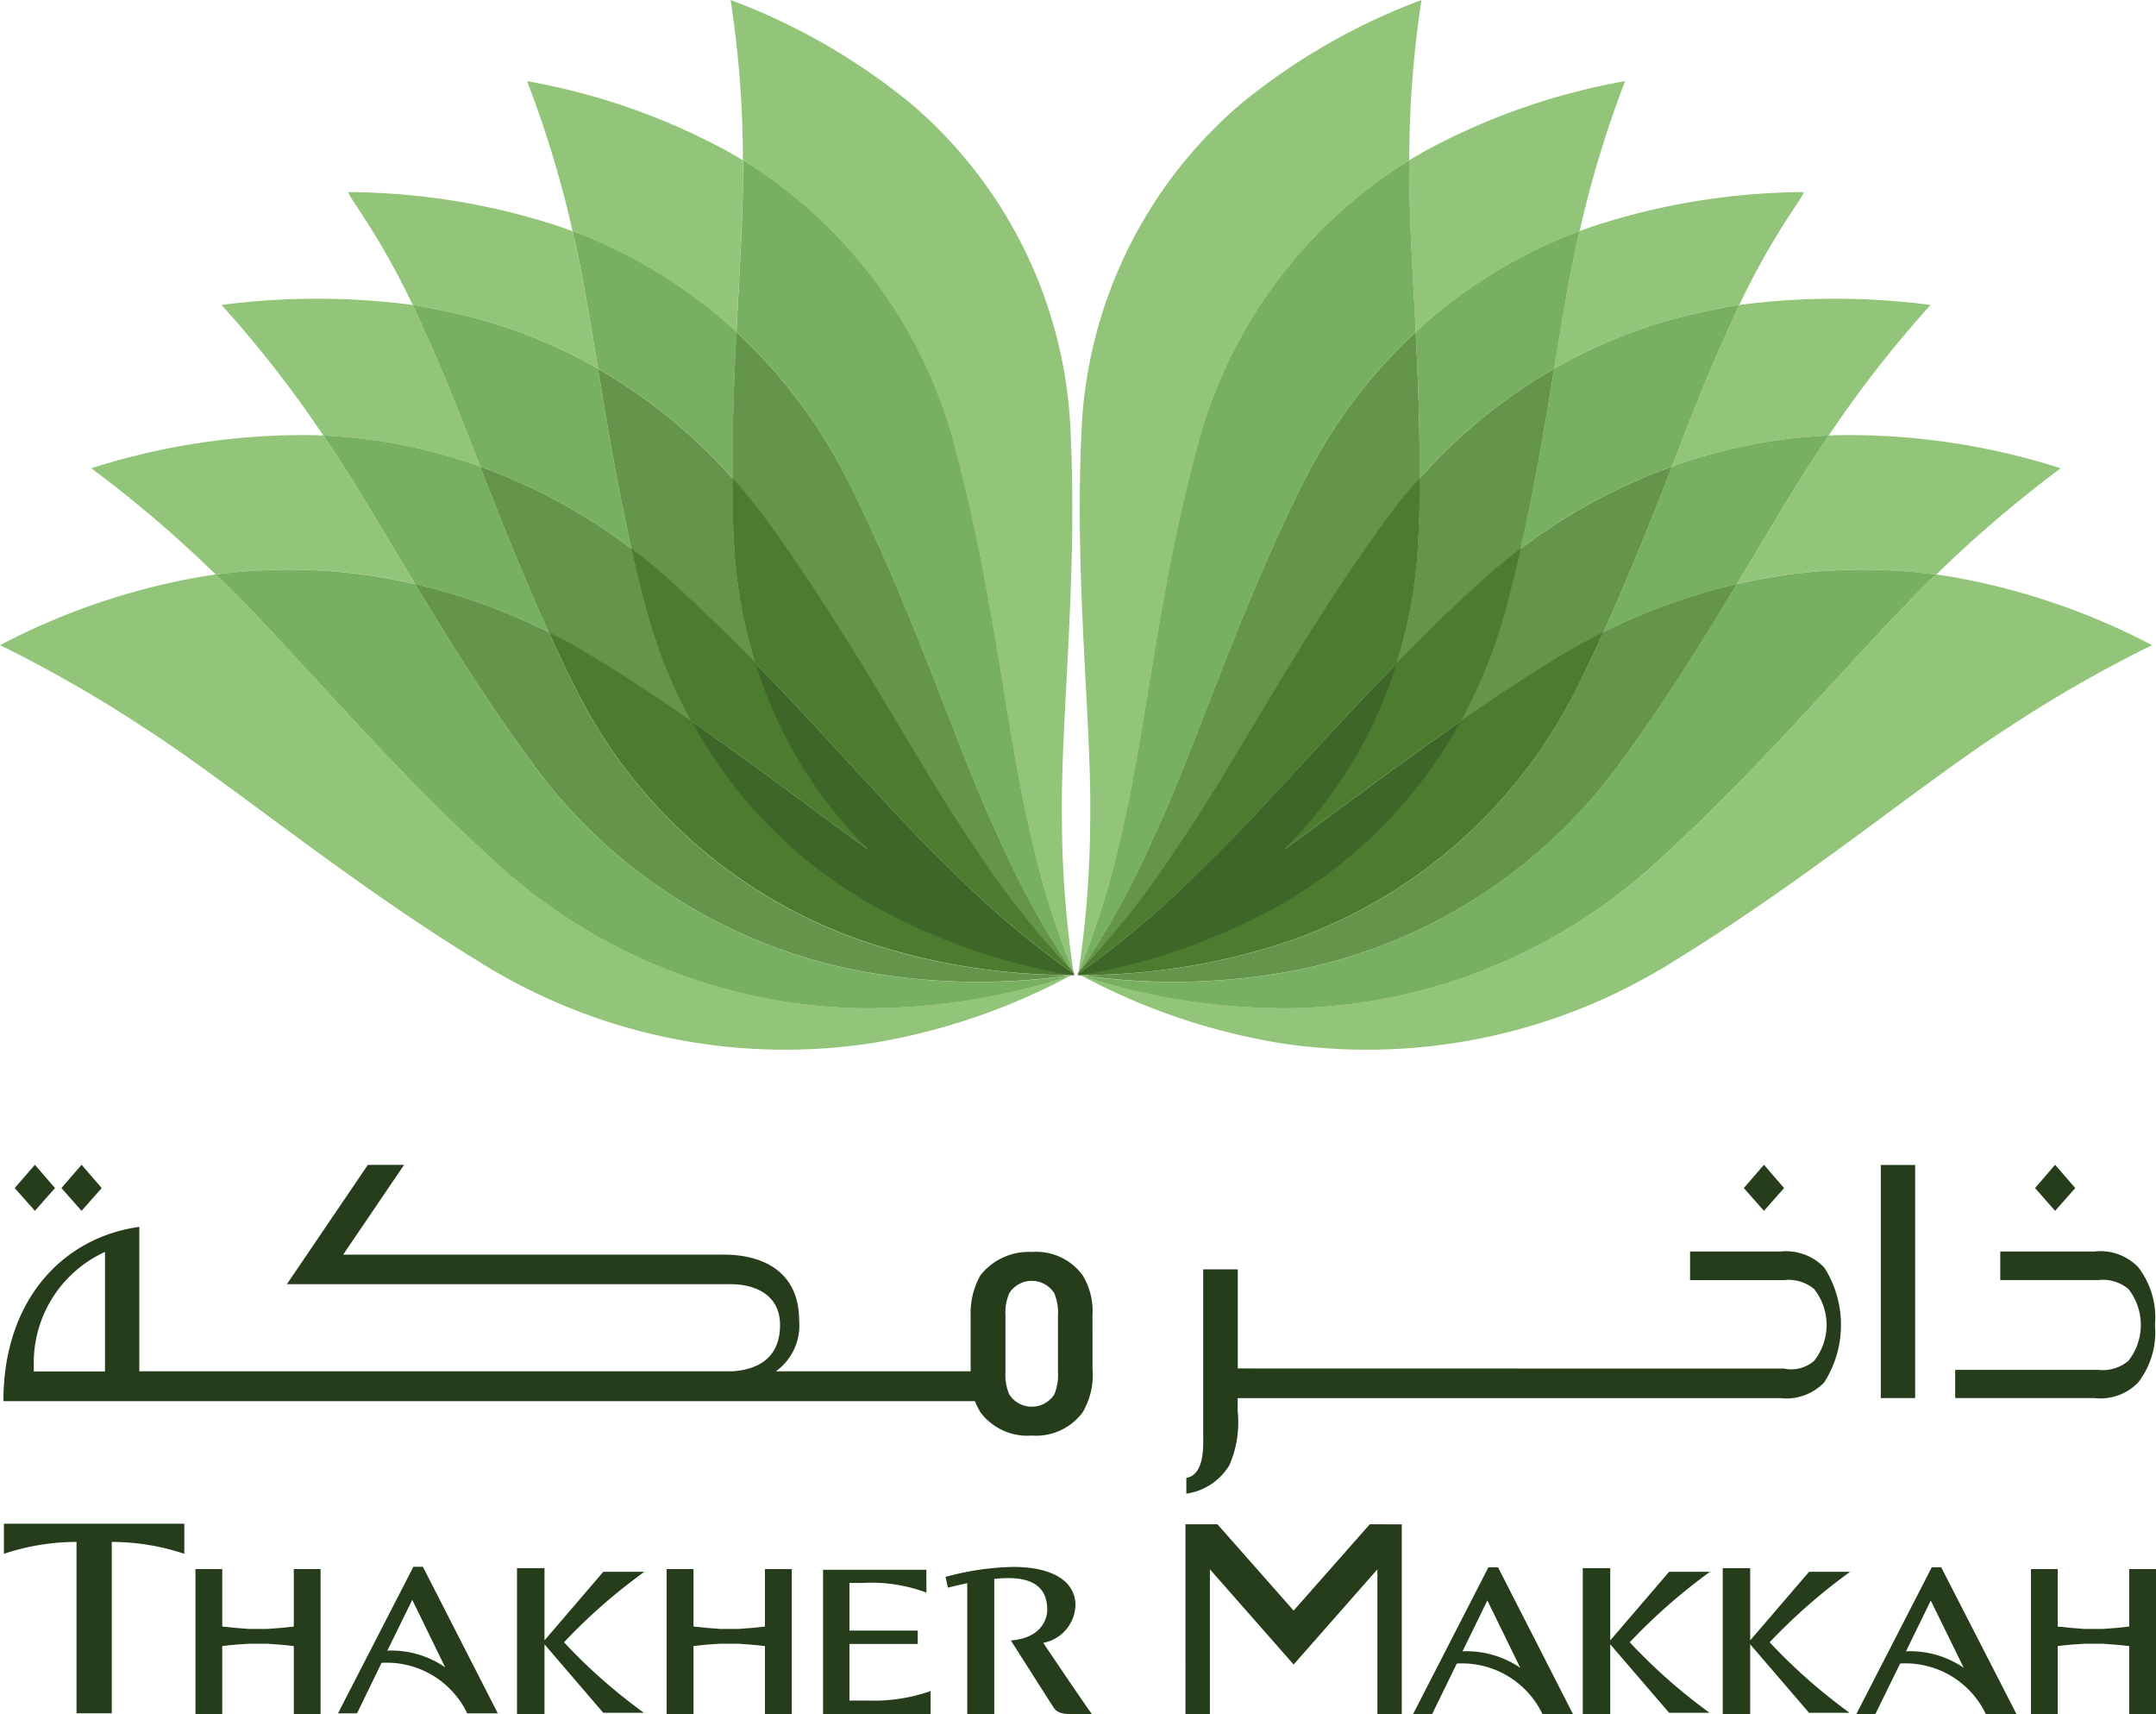 <svg id="Group_389" data-name="Group 389" xmlns="http://www.w3.org/2000/svg" xmlns:xlink="http://www.w3.org/1999/xlink" width="90.584" height="72" viewBox="0 0 90.584 72">
  <defs>
    <clipPath id="clip-path">
      <rect id="Rectangle_1400" data-name="Rectangle 1400" width="90.584" height="72" fill="none"/>
    </clipPath>
  </defs>
  <g id="Group_388" data-name="Group 388" clip-path="url(#clip-path)">
    <path id="Path_14" data-name="Path 14" d="M330.83,39.591a28.927,28.927,0,0,0-8.9,1.455c-.167.057-.34.124-.511.186-.385,1.645-.708,3.617-1.066,5.78a21.331,21.331,0,0,1,6.756-2.492c.346-.075.686-.136,1.027-.19,1.469-3.1,2.795-4.656,2.693-4.739" transform="translate(-255.058 -31.521)" fill="#92c479"/>
    <path id="Path_15" data-name="Path 15" d="M299.544,16.719a27.8,27.8,0,0,0-8.408,2.94c-.22.124-.441.254-.657.383-.022,2.041.136,4.5.272,7.215a20.737,20.737,0,0,1,6.882-4.235c.007-.014.009-.038.016-.048a44.926,44.926,0,0,1,1.9-6.255" transform="translate(-231.27 -13.311)" fill="#92c479"/>
    <path id="Path_16" data-name="Path 16" d="M236.542,0a26.673,26.673,0,0,0-7.595,4.368,19.131,19.131,0,0,0-6.7,14.016c-.275,6.178.448,12.063.375,16.141a44.027,44.027,0,0,1-.517,6.488c-.012,0,.016-.022.077-.048-.067.012-.095.023-.085.03-.01-.007-.008-.027,0-.057a35.624,35.624,0,0,0,1.9-6.194c.946-3.979,1.494-9.863,3.087-15.851a20.141,20.141,0,0,1,8.946-12.162V6.486A44.378,44.378,0,0,1,236.542,0" transform="translate(-176.818)" fill="#92c479"/>
    <path id="Path_17" data-name="Path 17" d="M355.5,61.746a30.965,30.965,0,0,0-8.034,0c-.156.342-.319.686-.48,1.061-.756,1.607-1.512,3.571-2.354,5.73a22.279,22.279,0,0,1,6.59-1.306c.047-.072.093-.145.14-.21a48.518,48.518,0,0,1,4.139-5.275" transform="translate(-274.388 -48.937)" fill="#92c479"/>
    <path id="Path_18" data-name="Path 18" d="M259.329,118.46c-.175-.029-.351-.054-.534-.082-3.082,2.949-6.891,7.677-11.667,12.019a23.325,23.325,0,0,1-15.453,6.2,27.443,27.443,0,0,1-8.8-1.371,26.9,26.9,0,0,0,8.4,2.847,24.212,24.212,0,0,0,16.514-3.46c5.626-3.451,10.375-7.45,14.027-9.8a54.959,54.959,0,0,1,6.047-3.463,28.713,28.713,0,0,0-8.534-2.89" transform="translate(-177.445 -94.25)" fill="#92c479"/>
    <path id="Path_19" data-name="Path 19" d="M371.62,91.019a29.267,29.267,0,0,0-8.958-1.394c-.26,0-.521.007-.787.018-1.177,1.718-2.437,3.883-3.863,6.242a23.144,23.144,0,0,1,8.378-.4c.012-.011.018-.018.027-.027a52.162,52.162,0,0,1,5.2-4.436" transform="translate(-285.04 -71.35)" fill="#92c479"/>
    <path id="Path_20" data-name="Path 20" d="M71.833,39.591a28.927,28.927,0,0,1,8.9,1.455c.168.057.34.124.508.186.388,1.645.711,3.617,1.072,5.78a21.35,21.35,0,0,0-6.76-2.492c-.344-.075-.685-.136-1.026-.19-1.469-3.1-2.8-4.656-2.692-4.739" transform="translate(-57.187 -31.521)" fill="#92c479"/>
    <path id="Path_21" data-name="Path 21" d="M108.612,16.719a27.791,27.791,0,0,1,8.407,2.94c.221.124.443.254.661.383.019,2.041-.14,4.5-.274,7.215a20.739,20.739,0,0,0-6.887-4.235c0-.014-.005-.038-.008-.048a44.713,44.713,0,0,0-1.9-6.255" transform="translate(-86.466 -13.311)" fill="#92c479"/>
    <path id="Path_22" data-name="Path 22" d="M150.527,0a26.673,26.673,0,0,1,7.593,4.368,19.12,19.12,0,0,1,6.7,14.016c.276,6.178-.448,12.063-.373,16.141a44.4,44.4,0,0,0,.514,6.488c.014,0-.012-.022-.075-.048.068.012.093.023.083.03.01-.007.008-.027,0-.057a36.057,36.057,0,0,1-1.9-6.194c-.946-3.979-1.493-9.863-3.089-15.851a20.136,20.136,0,0,0-8.938-12.162c0-.081,0-.165,0-.246A44.5,44.5,0,0,0,150.527,0" transform="translate(-119.83)" fill="#92c479"/>
    <path id="Path_23" data-name="Path 23" d="M45.646,61.746a30.955,30.955,0,0,1,8.033,0c.159.342.318.686.477,1.061.759,1.607,1.517,3.571,2.358,5.73a22.282,22.282,0,0,0-6.591-1.306c-.045-.072-.093-.145-.14-.21a48.565,48.565,0,0,0-4.136-5.275" transform="translate(-36.339 -48.937)" fill="#92c479"/>
    <path id="Path_24" data-name="Path 24" d="M8.531,118.46c.178-.029.356-.054.539-.082,3.079,2.949,6.887,7.677,11.666,12.019a23.331,23.331,0,0,0,15.451,6.2,27.408,27.408,0,0,0,8.8-1.371,26.883,26.883,0,0,1-8.4,2.847,24.218,24.218,0,0,1-16.515-3.46c-5.624-3.451-10.375-7.45-14.026-9.8A55.282,55.282,0,0,0,0,121.35a28.691,28.691,0,0,1,8.531-2.89" transform="translate(0.001 -94.25)" fill="#92c479"/>
    <path id="Path_25" data-name="Path 25" d="M18.821,91.019a29.3,29.3,0,0,1,8.958-1.394c.26,0,.525.007.787.018,1.178,1.718,2.438,3.883,3.861,6.242a23.13,23.13,0,0,0-8.375-.4c-.009-.011-.021-.018-.029-.027a51.435,51.435,0,0,0-5.2-4.436" transform="translate(-14.984 -71.35)" fill="#92c479"/>
    <path id="Path_26" data-name="Path 26" d="M227.1,45.187c-1.6,5.988-2.143,11.87-3.089,15.853a35.282,35.282,0,0,1-1.9,6.188c0-.005.014-.011.022-.021a.228.228,0,0,1,.032-.054,34.442,34.442,0,0,0,3.136-5.681c1.767-3.736,3.524-9.4,6.342-15a21.69,21.69,0,0,1,4.676-6.232c-.136-2.713-.294-5.174-.272-7.215A20.133,20.133,0,0,0,227.1,45.187" transform="translate(-176.836 -26.294)" fill="#77b061"/>
    <path id="Path_27" data-name="Path 27" d="M291.822,51.871c.093,1.944.175,4.019.163,6.154a22.557,22.557,0,0,1,5.654-4.612c.356-2.161.679-4.133,1.066-5.78a20.8,20.8,0,0,0-6.884,4.237" transform="translate(-232.341 -37.925)" fill="#77b061"/>
    <path id="Path_28" data-name="Path 28" d="M322.635,62.841c-.339.054-.679.115-1.025.19a21.4,21.4,0,0,0-6.755,2.49c-.385,2.347-.812,4.918-1.41,7.564a23.9,23.9,0,0,1,6.357-3.454c.842-2.161,1.6-4.123,2.354-5.73.161-.374.324-.718.478-1.061" transform="translate(-249.558 -50.032)" fill="#77b061"/>
    <path id="Path_29" data-name="Path 29" d="M250.3,117.973c-1.426,2.365-3.015,4.929-4.855,7.443a22.19,22.19,0,0,1-13.785,8.806,27.523,27.523,0,0,1-8.933.184l.029.013a27.441,27.441,0,0,0,8.8,1.371,23.318,23.318,0,0,0,15.45-6.2c4.778-4.343,8.591-9.071,11.669-12.02a23.227,23.227,0,0,0-8.378.407" transform="translate(-177.333 -93.438)" fill="#77b061"/>
    <path id="Path_30" data-name="Path 30" d="M333.366,91.054c-.845,2.175-1.781,4.549-2.884,6.964a25.43,25.43,0,0,1,5.611-2.028c1.426-2.359,2.684-4.528,3.863-6.242a22.228,22.228,0,0,0-6.59,1.306" transform="translate(-263.121 -71.455)" fill="#77b061"/>
    <path id="Path_31" data-name="Path 31" d="M161.011,45.187c1.6,5.988,2.143,11.87,3.087,15.853a35.772,35.772,0,0,0,1.9,6.188c0-.005-.012-.011-.018-.021a.427.427,0,0,0-.036-.054,34.511,34.511,0,0,1-3.133-5.681c-1.762-3.736-3.527-9.4-6.343-15A21.8,21.8,0,0,0,151.8,40.24c.135-2.713.294-5.174.276-7.215a20.139,20.139,0,0,1,8.938,12.162" transform="translate(-120.857 -26.294)" fill="#77b061"/>
    <path id="Path_32" data-name="Path 32" d="M124.9,51.871c-.1,1.944-.175,4.019-.163,6.154a22.584,22.584,0,0,0-5.654-4.612c-.361-2.161-.682-4.133-1.071-5.78a20.776,20.776,0,0,1,6.887,4.237" transform="translate(-93.955 -37.925)" fill="#77b061"/>
    <path id="Path_33" data-name="Path 33" d="M85.071,62.841c.34.054.681.115,1.025.19a21.432,21.432,0,0,1,6.759,2.49c.386,2.347.813,4.918,1.407,7.564a23.86,23.86,0,0,0-6.357-3.454c-.841-2.161-1.6-4.123-2.358-5.73-.159-.374-.317-.718-.477-1.061" transform="translate(-67.731 -50.032)" fill="#77b061"/>
    <path id="Path_34" data-name="Path 34" d="M52.867,117.973c1.429,2.365,3.02,4.929,4.86,7.443a22.171,22.171,0,0,0,13.781,8.806,27.514,27.514,0,0,0,8.932.184s-.017.007-.025.013a27.442,27.442,0,0,1-8.8,1.371,23.335,23.335,0,0,1-15.451-6.2c-4.778-4.343-8.588-9.071-11.668-12.02a23.216,23.216,0,0,1,8.376.407" transform="translate(-35.423 -93.438)" fill="#77b061"/>
    <path id="Path_35" data-name="Path 35" d="M73.23,91.054c.849,2.175,1.78,4.549,2.884,6.964A25.349,25.349,0,0,0,70.5,95.99c-1.424-2.359-2.683-4.528-3.861-6.242a22.23,22.23,0,0,1,6.592,1.306" transform="translate(-53.055 -71.455)" fill="#77b061"/>
    <path id="Path_36" data-name="Path 36" d="M244.633,122.4q-.524,1.158-1.1,2.309a21.176,21.176,0,0,1-12.069,10.653,27.362,27.362,0,0,1-8.805,1.437.141.141,0,0,1,.015,0,27.347,27.347,0,0,0,8.935-.183,22.16,22.16,0,0,0,13.784-8.808c1.842-2.51,3.429-5.074,4.855-7.439a25.521,25.521,0,0,0-5.611,2.026" transform="translate(-177.273 -95.838)" fill="#65944b"/>
    <path id="Path_37" data-name="Path 37" d="M303.634,99.61c-.183.812-.382,1.636-.6,2.458a21.129,21.129,0,0,1-1.914,4.771c1.279-.876,2.609-1.761,4-2.614.658-.4,1.322-.77,1.989-1.107,1.1-2.412,2.039-4.786,2.885-6.962a23.9,23.9,0,0,0-6.357,3.454" transform="translate(-239.746 -76.557)" fill="#65944b"/>
    <path id="Path_38" data-name="Path 38" d="M288.864,80.61c-.007.839-.022,1.675-.061,2.523a20.881,20.881,0,0,1-.9,5.234c1.1-1.127,2.265-2.268,3.49-3.381.563-.511,1.132-.98,1.716-1.421.6-2.648,1.025-5.219,1.408-7.565a22.437,22.437,0,0,0-5.651,4.61" transform="translate(-229.219 -60.509)" fill="#65944b"/>
    <path id="Path_39" data-name="Path 39" d="M231.853,74.654c-2.818,5.6-4.576,11.264-6.342,15a34.387,34.387,0,0,1-3.136,5.681,35.828,35.828,0,0,0,4.084-5.16c2.387-3.438,5.108-8.776,8.862-13.895.435-.6.9-1.164,1.374-1.7.011-2.136-.072-4.21-.165-6.155a21.742,21.742,0,0,0-4.676,6.232" transform="translate(-177.049 -54.476)" fill="#65944b"/>
    <path id="Path_40" data-name="Path 40" d="M91.2,122.4c.351.772.714,1.541,1.1,2.309a21.18,21.18,0,0,0,12.07,10.653,27.357,27.357,0,0,0,8.8,1.437.107.107,0,0,0-.014,0,27.335,27.335,0,0,1-8.933-.183,22.141,22.141,0,0,1-13.78-8.808c-1.842-2.51-3.432-5.074-4.862-7.439A25.469,25.469,0,0,1,91.2,122.4" transform="translate(-68.141 -95.838)" fill="#65944b"/>
    <path id="Path_41" data-name="Path 41" d="M105.341,99.61c.184.812.382,1.636.6,2.458a21,21,0,0,0,1.914,4.771c-1.278-.876-2.611-1.761-4-2.614-.657-.4-1.322-.77-1.988-1.107-1.1-2.412-2.036-4.786-2.883-6.962a23.851,23.851,0,0,1,6.355,3.454" transform="translate(-78.81 -76.557)" fill="#65944b"/>
    <path id="Path_42" data-name="Path 42" d="M128.914,80.61c0,.839.02,1.675.057,2.523a20.62,20.62,0,0,0,.906,5.234c-1.1-1.127-2.265-2.268-3.492-3.381-.562-.511-1.134-.98-1.717-1.421-.594-2.648-1.021-5.219-1.407-7.565a22.539,22.539,0,0,1,5.654,4.61" transform="translate(-98.137 -60.509)" fill="#65944b"/>
    <path id="Path_43" data-name="Path 43" d="M155.83,74.654c2.817,5.6,4.581,11.264,6.343,15a34.584,34.584,0,0,0,3.133,5.681,35.876,35.876,0,0,1-4.08-5.16c-2.387-3.438-5.107-8.776-8.864-13.895-.436-.6-.9-1.164-1.37-1.7-.013-2.136.066-4.21.163-6.155a21.842,21.842,0,0,1,4.675,6.232" transform="translate(-120.215 -54.476)" fill="#65944b"/>
    <path id="Path_44" data-name="Path 44" d="M244.207,104.941c-.663.335-1.329.7-1.989,1.107-1.369.839-2.691,1.716-3.956,2.591a21.15,21.15,0,0,0,1.89-4.737c.219-.819.419-1.641.6-2.455l.005-.034-.025.02q-.874.659-1.716,1.428c-1.215,1.1-2.37,2.231-3.463,3.349a20.478,20.478,0,0,0,.894-5.2c.029-.587.043-1.177.054-1.765,0-.249,0-.505.007-.758v-.032l-.02.025c-.475.534-.937,1.1-1.378,1.7-3.752,5.123-6.471,10.463-8.86,13.893a35.592,35.592,0,0,1-4.082,5.162l-.014.032-.027.057.047-.043a40.294,40.294,0,0,0,5.16-4.366c2.29-2.184,4.977-5.353,8.17-8.625a18.771,18.771,0,0,1-4.7,7.756l.015.016c2.175-1.568,4.644-3.462,7.374-5.35a19.728,19.728,0,0,1-7.658,7.718,26.4,26.4,0,0,1-8.3,2.9l-.03.007.03.012,0,0h0a27.332,27.332,0,0,0,8.812-1.439,21.211,21.211,0,0,0,12.076-10.657c.385-.77.749-1.543,1.1-2.308l.014-.03Z" transform="translate(-176.854 -78.391)" fill="#4c7d2f"/>
    <path id="Path_45" data-name="Path 45" d="M113.041,104.941q1,.5,1.989,1.107c1.371.839,2.693,1.716,3.957,2.591A21.156,21.156,0,0,1,117.1,103.9c-.218-.819-.417-1.641-.6-2.455l-.007-.034.023.02c.584.439,1.159.916,1.72,1.428,1.214,1.1,2.367,2.231,3.463,3.349a20.323,20.323,0,0,1-.895-5.2c-.03-.587-.046-1.177-.053-1.765,0-.249-.005-.505-.006-.758v-.032l.019.025c.477.534.936,1.1,1.377,1.7,3.75,5.123,6.473,10.463,8.855,13.893a35.923,35.923,0,0,0,4.083,5.162l.016.032.027.057-.048-.043a40.508,40.508,0,0,1-5.158-4.366c-2.286-2.184-4.979-5.353-8.169-8.625a18.759,18.759,0,0,0,4.7,7.756l-.015.016c-2.18-1.568-4.647-3.462-7.376-5.35a19.721,19.721,0,0,0,7.658,7.718,26.406,26.406,0,0,0,8.3,2.9l.031.007-.031.012,0,0h0a27.305,27.305,0,0,1-8.806-1.439,21.19,21.19,0,0,1-12.075-10.657c-.391-.77-.754-1.543-1.1-2.308l-.014-.03Z" transform="translate(-89.977 -78.391)" fill="#4c7d2f"/>
    <path id="Path_46" data-name="Path 46" d="M230.868,144.5a18.751,18.751,0,0,0,4.723-7.808c-3.209,3.286-5.913,6.468-8.209,8.657a39.759,39.759,0,0,1-5.158,4.37.1.1,0,0,0-.012.031.022.022,0,0,0,0,.011.176.176,0,0,0-.01.02.552.552,0,0,1,.072.013h.009s0,0,.007,0h0a26.255,26.255,0,0,0,8.306-2.9,19.711,19.711,0,0,0,7.69-7.774c-2.745,1.906-5.233,3.806-7.418,5.386" transform="translate(-176.909 -108.828)" fill="#3e6629"/>
    <path id="Path_47" data-name="Path 47" d="M149.917,144.5a18.7,18.7,0,0,1-4.724-7.808c3.205,3.286,5.91,6.468,8.2,8.657a39.978,39.978,0,0,0,5.161,4.37.224.224,0,0,1,.011.031.018.018,0,0,1,.005.011.051.051,0,0,1,.007.02.43.43,0,0,0-.069.013H158.5s-.006,0-.009,0h0a26.289,26.289,0,0,1-8.307-2.9,19.719,19.719,0,0,1-7.685-7.774c2.745,1.906,5.229,3.806,7.419,5.386" transform="translate(-113.453 -108.828)" fill="#3e6629"/>
    <rect id="Rectangle_1399" data-name="Rectangle 1399" width="1.444" height="9.792" transform="translate(79.021 48.934)" fill="#253d1b"/>
    <path id="Path_48" data-name="Path 48" d="M421.179,241l-.846-.978-.842.978.842.957Z" transform="translate(-333.988 -191.096)" fill="#253d1b" fill-rule="evenodd"/>
    <path id="Path_49" data-name="Path 49" d="M361.145,241l-.845-.978-.846.978.846.957Z" transform="translate(-286.188 -191.096)" fill="#253d1b" fill-rule="evenodd"/>
    <path id="Path_50" data-name="Path 50" d="M14.358,241l-.846-.978-.846.978.846.957Z" transform="translate(-10.085 -191.096)" fill="#253d1b" fill-rule="evenodd"/>
    <path id="Path_51" data-name="Path 51" d="M4.725,241l-.845-.978L3.032,241l.848.957Z" transform="translate(-2.414 -191.096)" fill="#253d1b" fill-rule="evenodd"/>
    <path id="Path_52" data-name="Path 52" d="M46.458,246.4a2.919,2.919,0,0,0-.415-1.69,2.42,2.42,0,0,0-2.133-.978,2.589,2.589,0,0,0-2.159.978,3.237,3.237,0,0,0-.413,1.711v2.324H33.157a2.369,2.369,0,0,0,.973-2.159c0-1.958-1.434-2.741-3.155-2.741h-16l2.559-3.77H16.011l-3.4,5.01h18.63c1.09,0,2.09.478,2.09,1.715,0,.876-.376,1.828-2,1.946l-24.92,0v-6.068C3.228,243.117.7,245.72.7,250H41.518a3.067,3.067,0,0,0,.234.469,2.461,2.461,0,0,0,2.159.975,2.431,2.431,0,0,0,2.133-.975,3.074,3.074,0,0,0,.415-1.831ZM4.969,248.75H1.977v-.226a5.12,5.12,0,0,1,2.992-4.794Zm40.038.023a2.09,2.09,0,0,1-.156.946,1.125,1.125,0,0,1-1.889,0,2.052,2.052,0,0,1-.16-.946v-2.365a2.044,2.044,0,0,1,.16-.944,1.119,1.119,0,0,1,1.889,0,2.081,2.081,0,0,1,.156.944Z" transform="translate(-0.557 -191.144)" fill="#253d1b" fill-rule="evenodd"/>
    <path id="Path_53" data-name="Path 53" d="M411.42,261.007a3.458,3.458,0,0,1-.706,2.422,2.206,2.206,0,0,1-1.842.654h-5.846V262.9h6.015a1.678,1.678,0,0,0,1.267-.385,2.444,2.444,0,0,0,0-3.008,1.663,1.663,0,0,0-1.267-.38H404.92v-1.2h3.953a2.211,2.211,0,0,1,1.842.658,3.464,3.464,0,0,1,.706,2.419" transform="translate(-320.879 -205.358)" fill="#253d1b" fill-rule="evenodd"/>
    <path id="Path_54" data-name="Path 54" d="M271.337,258.582a2.223,2.223,0,0,0-1.842-.659h-3.784v1.2h3.952a1.663,1.663,0,0,1,1.263.378,2.433,2.433,0,0,1,0,3.01,1.461,1.461,0,0,1-1.263.328l-22.955-.005v-4.164h-1.453v6.91c0,.455.081,1.715-.708,1.849v.663a2.516,2.516,0,0,0,1.806-1.193,4.474,4.474,0,0,0,.351-2.27c0-.168,0-.55,0-.55H269.5a2.211,2.211,0,0,0,1.842-.654,4.482,4.482,0,0,0,0-4.841" transform="translate(-194.703 -205.352)" fill="#253d1b" fill-rule="evenodd"/>
    <path id="Path_55" data-name="Path 55" d="M8.381,314.005H.8v1.265a9.732,9.732,0,0,1,3.051-.5v7.2H5.332v-7.2a9.709,9.709,0,0,1,3.049.5Z" transform="translate(-0.636 -250.003)" fill="#253d1b" fill-rule="evenodd"/>
    <path id="Path_56" data-name="Path 56" d="M174,323.507H169.66v6.061h4.518V328.6a7.211,7.211,0,0,1-2.624.4h-.786v-2.378h2.87v-.563h-2.87v-2h.547a6.578,6.578,0,0,1,2.688.407Z" transform="translate(-135.079 -257.568)" fill="#253d1b" fill-rule="evenodd"/>
    <path id="Path_57" data-name="Path 57" d="M199.006,326.1a1.66,1.66,0,0,0,1.353-1.575c0-1.012-.954-1.609-2.605-1.614a11.57,11.57,0,0,0-2.853.419l.1.453c.229-.061.549-.131.812-.19v5.5h1.135v-5.678c1.32-.145,2.226.145,2.226,1.3,0,.339-.21,1.181-1.528,1.285,0,0,1.616,2.548,1.811,2.838.167.244.487.258.842.258h.753c-.617-.863-2.045-2.994-2.045-2.994" transform="translate(-155.174 -257.093)" fill="#253d1b" fill-rule="evenodd"/>
    <path id="Path_58" data-name="Path 58" d="M76.358,329.041H75.073a3.752,3.752,0,0,0-3.6-2.123l-1.031,2.123h-.8l3.168-6.158h.4Zm-4.642-2.636a3.993,3.993,0,0,1,2.429.7l-1.382-2.832Z" transform="translate(-55.442 -257.071)" fill="#253d1b" fill-rule="evenodd"/>
    <path id="Path_59" data-name="Path 59" d="M422.775,323.366v2.413c-.362.045-.751.079-1.118.1h-.769c-.367-.025-.758-.059-1.118-.1v-2.413h-1.124v6.09h1.124V326.6c.36-.05.751-.079,1.118-.1h.769c.367.025.756.054,1.118.1v2.854H423.9v-6.09Z" transform="translate(-333.316 -257.456)" fill="#253d1b" fill-rule="evenodd"/>
    <path id="Path_60" data-name="Path 60" d="M141.547,323.366v2.413c-.36.045-.75.079-1.114.1h-.771c-.365-.025-.755-.059-1.116-.1v-2.413h-1.129v6.09h1.129V326.6c.361-.05.751-.079,1.116-.1h.771c.364.025.753.054,1.114.1v2.854h1.128v-6.09Z" transform="translate(-109.408 -257.456)" fill="#253d1b" fill-rule="evenodd"/>
    <path id="Path_61" data-name="Path 61" d="M44.425,323.366v2.413c-.363.045-.75.079-1.119.1h-.768c-.365-.025-.754-.059-1.119-.1v-2.413H40.294v6.09h1.125V326.6c.365-.05.754-.079,1.119-.1h.768c.369.025.756.054,1.119.1v2.854H45.55v-6.09Z" transform="translate(-32.081 -257.456)" fill="#253d1b" fill-rule="evenodd"/>
    <path id="Path_62" data-name="Path 62" d="M389.4,329.166h-1.287a3.747,3.747,0,0,0-3.6-2.121l-1.039,2.121h-.8l3.166-6.16h.4Zm-4.641-2.634a3.988,3.988,0,0,1,2.426.692L385.8,324.4Z" transform="translate(-304.679 -257.169)" fill="#253d1b" fill-rule="evenodd"/>
    <path id="Path_63" data-name="Path 63" d="M297.982,329.169H296.7a3.752,3.752,0,0,0-3.6-2.123l-1.037,2.123h-.8l3.164-6.163h.407Zm-4.641-2.637a4.019,4.019,0,0,1,2.426.692l-1.383-2.828Z" transform="translate(-231.893 -257.169)" fill="#253d1b" fill-rule="evenodd"/>
    <path id="Path_64" data-name="Path 64" d="M252.093,314.128l-3.2,3.626-3.2-3.626h-1.344V322.1h1.026v-6.081l3.519,4,3.519-4V322.1h1.025v-7.969Z" transform="translate(-194.542 -250.101)" fill="#253d1b" fill-rule="evenodd"/>
    <path id="Path_65" data-name="Path 65" d="M360.439,329.247a23.465,23.465,0,0,1-3.358-2.962,24.3,24.3,0,0,1,3.381-2.96h-1.725l-2.473,2.881v-3.033h-1.154V329.3h1.154v-2.929l2.473,2.877Z" transform="translate(-282.73 -257.302)" fill="#253d1b" fill-rule="evenodd"/>
    <path id="Path_66" data-name="Path 66" d="M331.59,329.247a23.239,23.239,0,0,1-3.354-2.962,24.113,24.113,0,0,1,3.372-2.96H329.89l-2.474,2.881v-3.033h-1.154V329.3h1.154v-2.929l2.474,2.877Z" transform="translate(-259.762 -257.302)" fill="#253d1b" fill-rule="evenodd"/>
    <path id="Path_67" data-name="Path 67" d="M111.906,329.247a23.105,23.105,0,0,1-3.357-2.962,23.77,23.77,0,0,1,3.378-2.96H110.2l-2.47,2.881v-3.033h-1.155V329.3h1.155v-2.929l2.47,2.877Z" transform="translate(-84.853 -257.302)" fill="#253d1b" fill-rule="evenodd"/>
  </g>
</svg>
